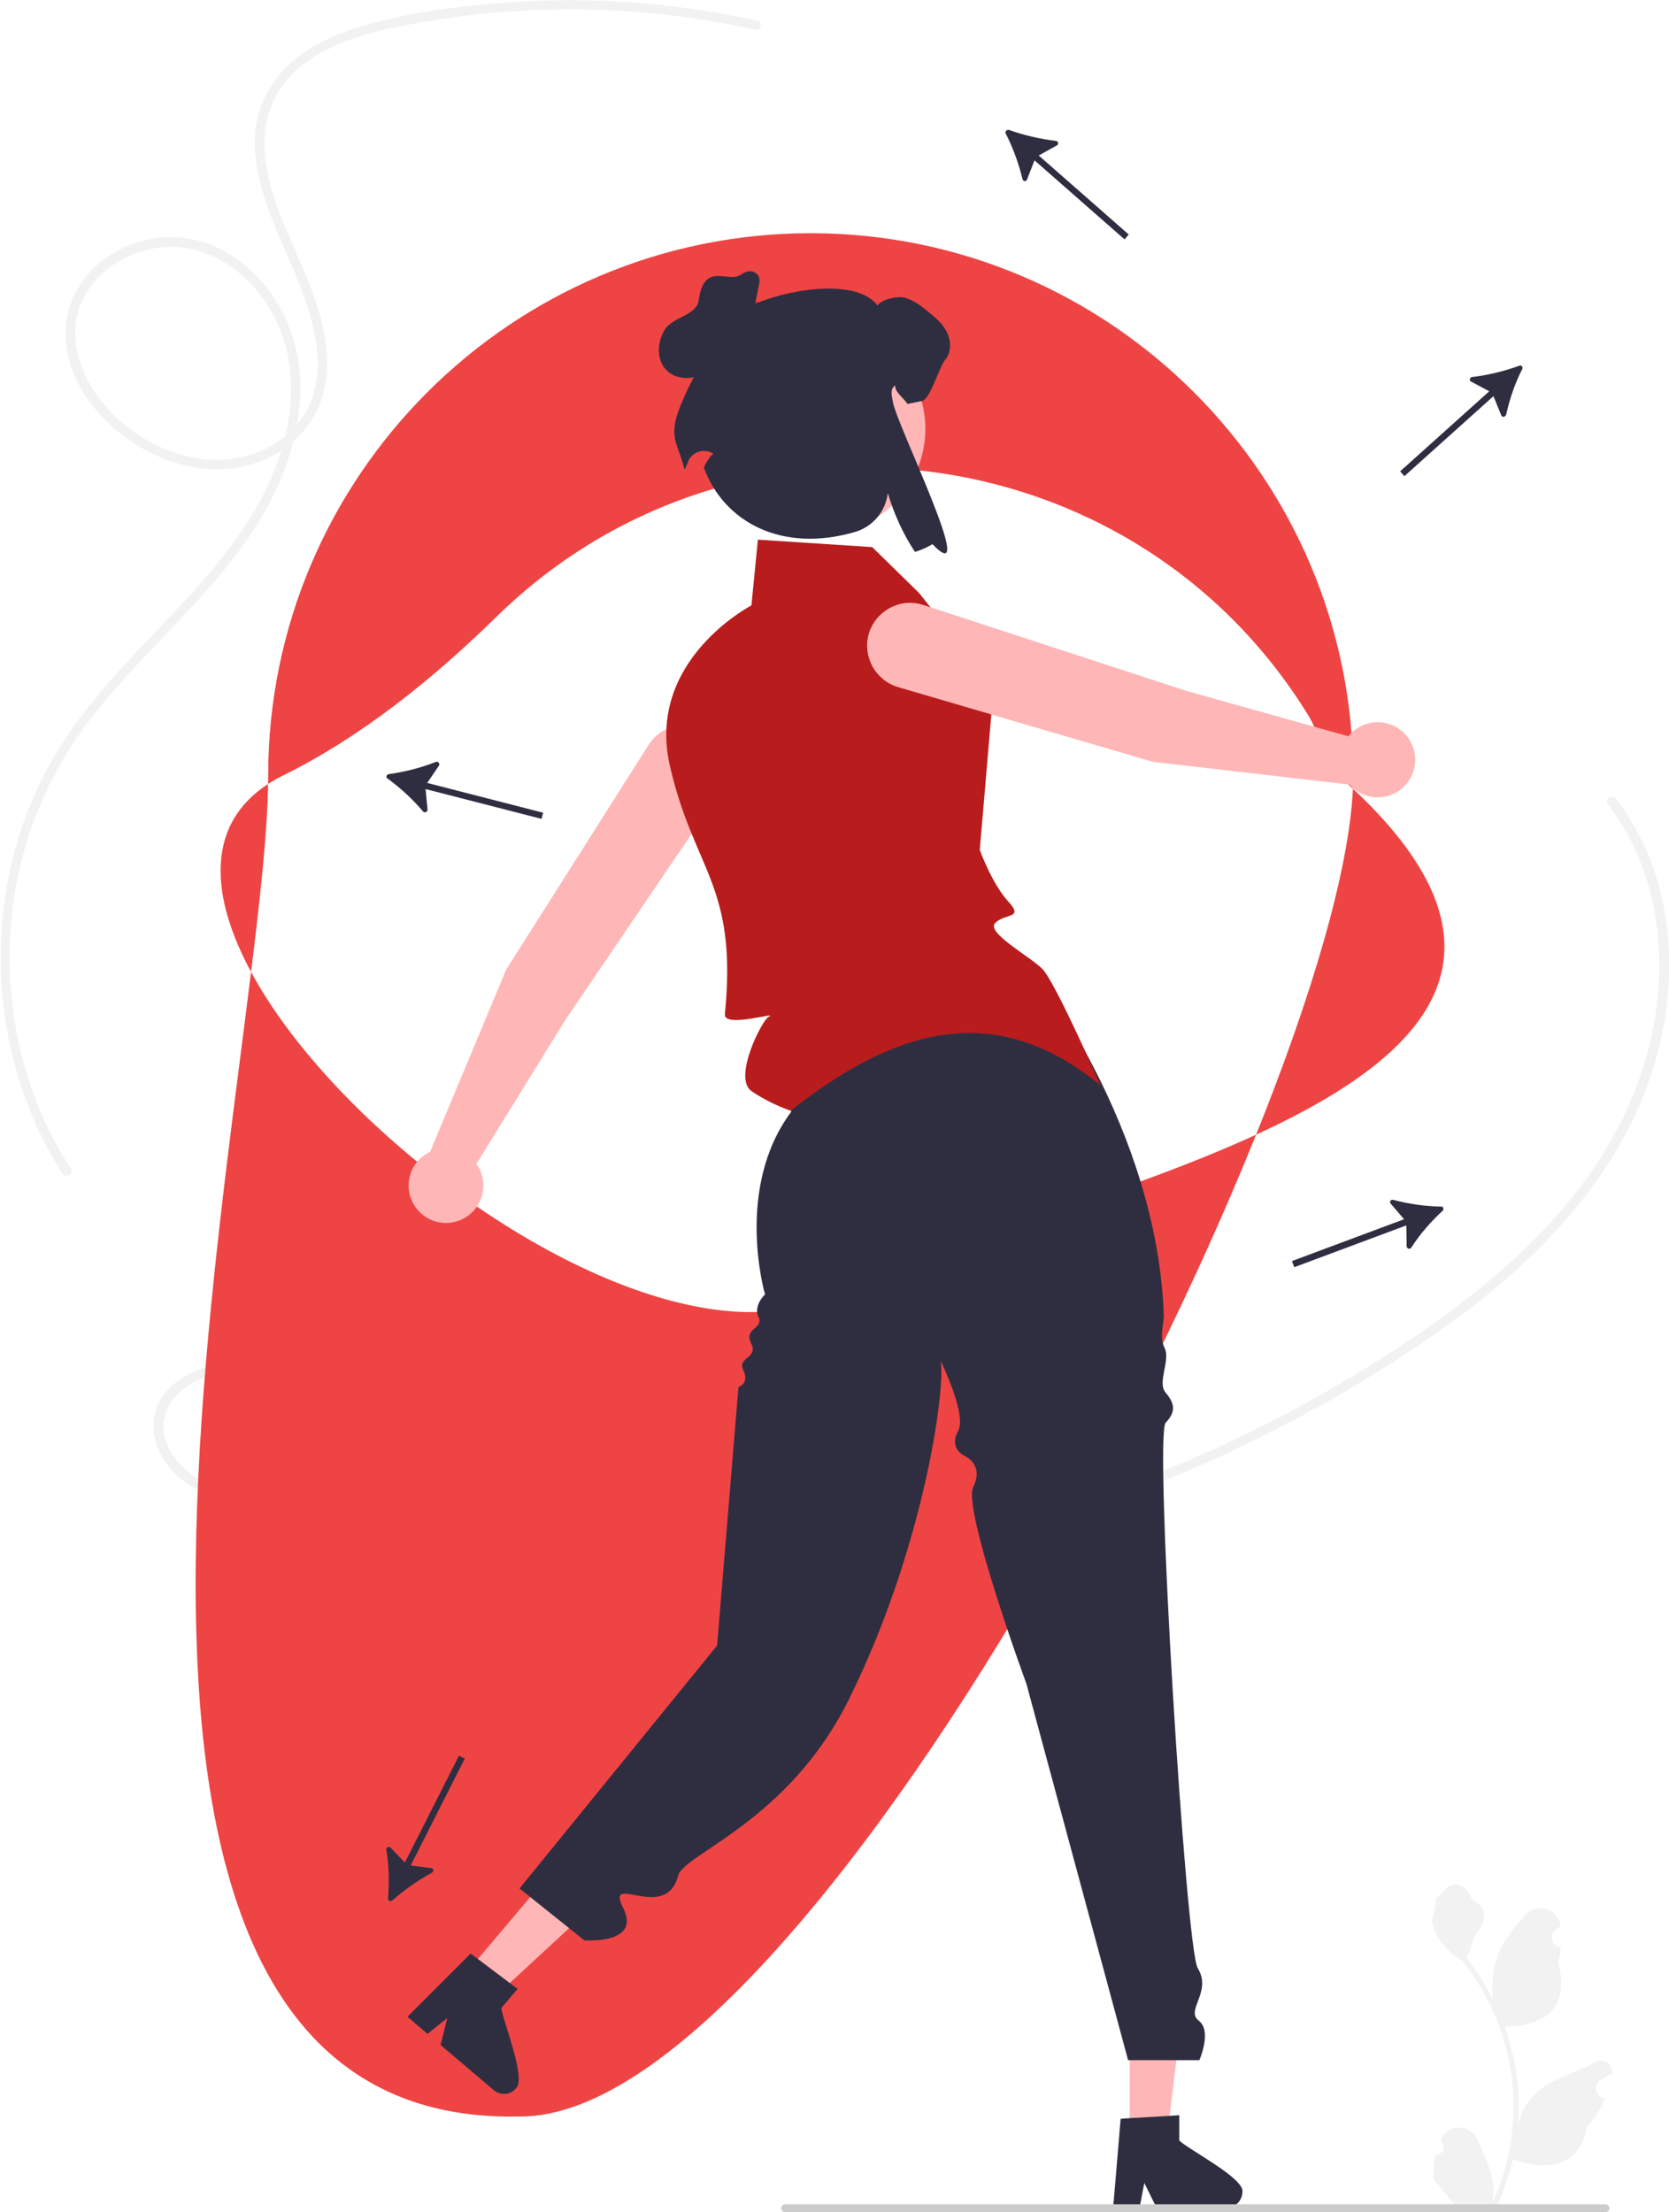 <?xml version="1.0" encoding="utf-8"?>
<!-- Generator: Adobe Illustrator 26.5.0, SVG Export Plug-In . SVG Version: 6.00 Build 0)  -->
<svg version="1.1" id="Calque_1" xmlns="http://www.w3.org/2000/svg" xmlns:xlink="http://www.w3.org/1999/xlink" x="0px" y="0px"
	 viewBox="0 0 515.3 682.9" style="enable-background:new 0 0 515.3 682.9;" xml:space="preserve">
<style type="text/css">
	.st0{fill:#F2F2F2;}
	.st1{fill:#EF4444;}
	.st2{fill:#2F2E41;}
	.st3{fill:#FFB6B6;}
	.st4{fill:#CCCCCC;}
	.st5{fill:#B91C1C;}
</style>
<path class="st0" d="M99.8,453.5c-10.9,4-24,8.8-35.5,4.5c-8.3-3.1-16.3-12.8-13.1-22c3.7-10.5,18.1-13.1,27.7-13.6
	c12-0.5,23.9,2.4,35,6.9c22.5,9,41.8,24.3,64.2,33.6c21.4,8.8,44.1,13.8,67.2,14.9c47,2.5,93.2-10,135.4-30
	c20.8-9.8,40.8-21.2,59.8-34.2c17.6-12,34.2-25.8,47.5-42.5c12.8-16,22.1-34.5,25.7-54.7c3.4-19.2,1.8-39.6-6.9-57.2
	c-2.2-4.4-4.8-8.6-7.8-12.5c-1.2-1.5-3.8,0-2.6,1.5c12.5,16.3,17.2,37,15.6,57.3c-1.6,21-9.6,40.8-21.8,57.8
	c-12.8,17.9-29.7,32.6-47.6,45.3c-18.9,13.3-38.9,25-59.8,35c-43,20.8-90.3,34-138.4,31.3c-23.6-1.3-47.2-6.5-68.9-16.2
	c-22.2-9.9-41.7-25.3-64.7-33.7c-10.9-4-22.7-6.4-34.4-5.4c-9.5,0.8-21.1,3.5-26.6,12.1c-5,7.8-1.7,17.5,4.5,23.5
	c7.7,7.4,18.3,8.4,28.5,6.5c6-1.3,11.9-3,17.7-5.3C102.4,455.7,101.6,452.8,99.8,453.5L99.8,453.5z"/>
<path class="st0" d="M233.8,6.4c-27.5-6.1-55.7-7.8-83.8-5.1c-12.8,1.2-25.9,3.1-38.3,6.8C102,11,92,15.6,85.6,23.9
	c-17.1,21.9,1.9,48.4,9.1,70c3.8,11.5,5.8,25-1.7,35.5c-6.8,9.6-19.2,13.7-30.5,12.3c-12.2-1.5-23.9-8.5-31.4-18.1
	c-6.9-8.8-10.7-21.1-5.3-31.6c4.5-8.8,13.9-14.5,23.6-15.6c10.6-1.2,20.6,3.5,27.9,11c7.8,8.3,12.3,19.3,12.5,30.7
	c0.5,13.2-3.7,26.2-10.1,37.6c-13.1,23.4-34.6,40.4-51.3,61.1c-7.7,9.4-14.1,19.8-18.8,31c-4.4,10.6-7.2,21.7-8.5,33
	c-2.7,22.8,0.8,45.9,10.2,66.8c2.3,5.1,5,10,8,14.7c1,1.6,3.6,0.1,2.6-1.5C8.9,340.9,2.6,317.3,3,293.7c0.3-23.9,7.7-47.2,21.4-66.9
	c15.8-22.5,38.1-39.5,53.4-62.4c13.6-20.5,21.5-48.4,7.8-70.9C80,84.3,71.4,76.9,60.9,74.2c-9.8-2.4-20.2-0.4-28.4,5.6
	c-8.5,6.1-13.3,15.9-12.1,26.4c1.3,11.5,8.7,21.6,17.7,28.4c9.9,7.4,22.6,11.8,35,9.8c11.2-1.8,21.4-8.9,25.6-19.6
	c4.7-11.8,1.5-25.1-2.9-36.4c-4.7-12.4-11.5-24-13.6-37.3c-1-6.5-0.7-13.3,2-19.4c2.2-4.9,5.7-9.2,10.1-12.3
	c9.1-6.7,20.4-9.6,31.3-11.7c28.6-5.5,57.9-6.3,86.7-2.3c6.9,1,13.8,2.2,20.6,3.7C234.9,9.7,235.7,6.8,233.8,6.4L233.8,6.4z"/>
<path class="st1" d="M160.7,653.4c-163.5,3.8-77.9-321.6-77.9-413.9C82.8,147.1,158,72,250.3,72s167.5,75.2,167.5,167.5
	C417.9,331.9,253,653.4,160.7,653.4z M403.9,220.8c-54.1-88-176.7-102.7-250.5-30.5c-20.2,19.8-42.3,37.4-66,49.1
	c-74.9,37.1,87.3,187.8,162.9,162.9c66.7-35,275.6-63.9,162.9-162.9C408.6,235.4,408,227.4,403.9,220.8z"/>
<path class="st2" d="M120,239c-0.4,0.1-0.7,0.4-0.7,0.8c0,0.2,0.1,0.4,0.3,0.5c4.1,3,7.8,6.4,11,10.2c0.3,0.3,0.7,0.4,1.1,0.1
	c0.2-0.2,0.3-0.4,0.3-0.7l-0.6-6.3l35.8,9.2l0.5-1.9l-35.8-9.2l3.6-5.3c0.2-0.3,0.2-0.8-0.2-1.1c-0.2-0.1-0.5-0.2-0.7-0.1
	C129.8,237.1,124.9,238.3,120,239z"/>
<path class="st2" d="M311.5,40.1c-0.4-0.1-0.8,0.1-1,0.5c-0.1,0.2-0.1,0.4,0,0.6c2.3,4.5,4,9.2,5.2,14.1c0.1,0.4,0.5,0.7,0.9,0.6
	c0.2-0.1,0.5-0.2,0.5-0.5l2.3-5.9l27.8,24.4l1.3-1.5l-27.8-24.4l5.6-3.1c0.4-0.2,0.5-0.7,0.3-1c-0.1-0.2-0.3-0.4-0.6-0.4
	C321.2,42.9,316.2,41.8,311.5,40.1z"/>
<path class="st2" d="M119.8,586.1c0,0.4,0.3,0.8,0.7,0.8c0.2,0,0.4,0,0.6-0.2c3.8-3.3,7.9-6.2,12.3-8.6c0.4-0.2,0.5-0.7,0.3-1
	c-0.1-0.2-0.3-0.4-0.6-0.4l-6.3-0.8l16.7-33l-1.8-0.9l-16.7,33l-4.4-4.6c-0.3-0.3-0.8-0.3-1.1,0c-0.2,0.2-0.3,0.4-0.2,0.7
	C120.1,576.1,120.2,581.1,119.8,586.1z"/>
<path class="st2" d="M470,113.9c0.2-0.4,0-0.8-0.3-1c-0.2-0.1-0.4-0.1-0.6,0c-4.7,1.7-9.6,2.9-14.6,3.5c-0.4,0-0.7,0.4-0.7,0.8
	c0,0.3,0.2,0.5,0.4,0.6l5.6,3l-27.5,24.7l1.3,1.5l27.5-24.7l2.4,5.9c0.2,0.4,0.6,0.6,1,0.4c0.2-0.1,0.4-0.3,0.5-0.5
	C466.1,123.2,467.7,118.4,470,113.9z"/>
<path class="st2" d="M445.4,373.8c0.3-0.3,0.3-0.8,0.1-1.1c-0.1-0.2-0.3-0.2-0.5-0.2c-5-0.1-10-0.8-14.9-2.1
	c-0.4-0.1-0.8,0.1-0.9,0.5c-0.1,0.2,0,0.5,0.2,0.7l4.1,4.8l-34.6,12.9l0.7,1.9l34.6-12.9l0.1,6.4c0,0.4,0.3,0.8,0.8,0.8
	c0.3,0,0.5-0.1,0.6-0.3C438.4,381,441.7,377.2,445.4,373.8z"/>
<path class="st3" d="M156.3,299.3l44-69.4c3.9-6.1,12-8,18.1-4.2l0,0c6.2,3.8,8.2,12,4.3,18.2c-0.1,0.2-0.3,0.4-0.4,0.6l-47.9,70.6
	l-27.3,44.2c3.7,5.2,2.5,12.4-2.7,16.1c-5.2,3.7-12.4,2.5-16.1-2.7s-2.5-12.4,2.7-16.1c0.6-0.4,1.1-0.7,1.8-1L156.3,299.3z"/>
<circle class="st3" cx="253.3" cy="132.4" r="32.4"/>
<polygon class="st3" points="348.8,659.8 360.3,659.8 365.7,615.5 348.8,615.5 "/>
<path class="st2" d="M364.1,660.8V653l-3,0.2l-12.3,0.7l-2.8,0.2l-2.2,26.1l-0.1,1.4h8.1l0.3-1.4l1.2-6.3l3.1,6.3l0.7,1.4h21.6
	c2.7,0,4.8-2.2,4.9-4.9C384.4,672.5,366.4,663.3,364.1,660.8z"/>
<polygon class="st3" points="143.8,609.2 152.6,616.6 185.3,586.4 172.4,575.4 "/>
<path class="st2" d="M154.8,619.9l5-5.9l-2.4-1.8l-9.8-7.4l-2.3-1.7l-18.5,18.5l-1,1l6.2,5.3l1.1-0.9l5-4l-1.7,6.8l-0.4,1.5l16.5,14
	c2.1,1.7,5.1,1.5,6.8-0.6C162.7,641.9,155,623.2,154.8,619.9z"/>
<path class="st0" d="M443.3,665.2c1.3,0.1,2.3-0.9,2.4-2.2c0-0.7-0.2-1.3-0.7-1.8l-0.2-0.6c0,0,0-0.1,0.1-0.1c1.3-3.1,4.9-4.5,8-3.2
	c1.5,0.6,2.6,1.8,3.3,3.3c1.8,4.4,4.2,8.9,4.8,13.5c0.3,2.1,0.1,4.2-0.3,6.2c4.3-9.4,6.6-19.7,6.6-30c0-2.6-0.1-5.2-0.4-7.8
	c-0.2-2.1-0.6-4.2-1-6.3c-2.3-11.3-7.3-22-14.5-31c-3.5-1.9-6.3-4.8-8.1-8.4c-0.6-1.3-1.1-2.6-1.3-4.1c0.4,0.1,1.5-5.9,1.2-6.3
	c0.5-0.8,1.5-1.2,2.1-2.1c3-4,7.1-3.3,9.2,2.2c4.6,2.3,4.6,6.1,1.8,9.8c-1.8,2.3-2,5.5-3.6,8c0.2,0.2,0.3,0.4,0.5,0.6
	c3,3.8,5.5,7.9,7.7,12.2c-0.5-4.8,0.1-9.7,1.8-14.2c1.7-4.2,5-7.8,7.9-11.4c2.1-2.7,6.1-3.2,8.8-1.1c1.3,1,2.2,2.5,2.4,4.2
	c0,0.1,0,0.1,0,0.2c-0.4,0.2-0.8,0.5-1.3,0.8c-1.4,0.9-1.8,2.9-0.8,4.3c0.5,0.7,1.2,1.2,2.1,1.3l0.1,0c-0.2,1.5-0.4,3.1-0.8,4.6
	c3.7,14.3-4.3,19.5-15.7,19.8c-0.3,0.1-0.5,0.3-0.7,0.4c2.2,6.1,3.5,12.5,4,19c0.3,3.8,0.3,7.7-0.1,11.5l0-0.1
	c0.8-4.3,3.1-8.1,6.4-10.9c4.9-4.1,11.9-5.6,17.3-8.8c1.6-1.1,3.8-0.6,4.9,1.1c0.5,0.7,0.6,1.5,0.5,2.4l0,0.1
	c-0.8,0.3-1.6,0.7-2.3,1.1c-0.4,0.2-0.8,0.5-1.3,0.8c-1.4,0.9-1.8,2.9-0.8,4.3c0.5,0.7,1.2,1.2,2.1,1.3l0.1,0c0,0,0.1,0,0.1,0
	c-1.4,3.2-3.3,6.2-5.6,8.8c-2.3,12.5-12.3,13.7-22.9,10h0c-1.2,5.1-2.9,10-5,14.7h-18c-0.1-0.2-0.1-0.4-0.2-0.6c1.7,0.1,3.3,0,5-0.3
	c-1.3-1.6-2.7-3.3-4-4.9c0,0-0.1-0.1-0.1-0.1c-0.7-0.8-1.4-1.7-2-2.5l0,0C442.4,670.2,442.6,667.7,443.3,665.2L443.3,665.2z"/>
<path class="st4" d="M496.9,681.7c0,0.7-0.5,1.2-1.2,1.2c0,0,0,0,0,0H242.4c-0.7,0-1.2-0.5-1.2-1.2s0.5-1.2,1.2-1.2h253.3
	C496.3,680.5,496.9,681,496.9,681.7C496.9,681.7,496.9,681.7,496.9,681.7z"/>
<path class="st2" d="M240.6,319.6l78.3-20.3c0,0,38.4,48.6,40.4,106.6c0.1,3-1.5,6.7,0.3,10.3s-2.3,10.6,0.2,13.6s3.7,5.7,0.1,9.4
	s6.2,162.4,9.9,168.4c4.5,7.3-3.9,13,0.3,16.2s0.2,12.2,0.2,12.2h-22l-31.4-116.2c0,0-19.8-53.9-16.4-60.8s-2.6-9.5-2.6-9.5
	s-5.1-2.2-2.1-7.7s-6.4-23.8-6.4-23.8c4.3-0.6-2,56-27.5,107c-18.6,37.3-50.7,47.3-52.5,54c-3.9,14.8-22.7-1.4-17,10s-12,10-12,10
	l-20-16l61-75l6.6-79.8c0,0,3.5-1.1,1.5-5.2s4.8-3.6,2.4-8.3s4-4.5,2.3-8.1s2-7,2-7s-9.6-32.7,8.1-56.4L240.6,319.6z"/>
<path class="st5" d="M339.8,335.1c0,0-14-32-18-36s-17.5-11.2-14.5-14.2s9-1.2,4-6.6s-8.8-15.9-8.8-15.9l4.3-50.3l-23-29l-14.5-14.2
	l-35.3-2.3l-2,20.3c0,0-32.6,16.9-25.2,49.4s21,36.8,17,76.8c-0.4,4.5,17.3-1.1,13.5,0.8c-2,1-11.2,19-5.2,23c3.7,2.5,7.8,4.5,12,6
	C274.9,318.6,306.3,307.5,339.8,335.1z"/>
<path class="st3" d="M356,235.2l-78.8-23.1c-6.9-2.1-10.9-9.3-9-16.3l0,0c2-7,9.3-11.2,16.3-9.2c0.2,0.1,0.4,0.1,0.7,0.2l81.1,26.5
	l50,14c4-5,11.3-5.8,16.3-1.8s5.8,11.3,1.8,16.3s-11.3,5.8-16.3,1.8c-0.5-0.4-1-0.9-1.5-1.4L356,235.2z"/>
<path class="st2" d="M216.7,111.6c-4.5-16.4,44.6-30.5,54.2-17.3c1.3-1.9,6.2-3,8.5-2.4c2.2,0.7,4.2,1.9,6,3.4c2.5,2,5.2,4,6.7,6.8
	c1.6,2.8,1.8,6.6-0.3,9c-1.7,1.9-4.6,12.2-7.1,12.7c-1.8,0.4-3.2,0.6-4.5,0.9c-1.1-1.7-4-3.7-3.8-5.7c-1.7,1.1-1.1,3.1-0.7,5.2
	c1.1,6.8,27,59.2,12.2,43.8c-1.7,1-3.5,1.8-5.4,2.4c-3.7-5.6-6.5-11.8-8.4-18.2l0,0.1c-0.7,5.7-4.8,10.5-10.4,12
	c-22.2,6.4-40.2-3-46.4-20c2.3-4.6,3.2-4.1,3-4.2c-2.4-1.6-5.7-1-7.4,1.5c-0.2,0.3-0.4,0.7-0.5,1.1c-0.4,0.9-0.7,1.7-1,2.3
	C208.2,133.2,204.3,134.9,216.7,111.6z"/>
<path class="st2" d="M232,99.7l2.3-11.6c0.3-1,0.3-2-0.1-2.9c-0.7-1.1-2-1.7-3.3-1.4c-1.3,0.2-2.2,1.3-3.5,1.6
	c-4.4,0.8-10.2-3.5-11.7,7.4c-0.7,4.6-7.9,5-10.4,8.9s-2.7,9.6,0.6,12.7c2.6,2.6,6.9,2.8,10.3,1.5s6.2-3.9,8.6-6.7s4.6-5.8,7.4-8.2"
	/>
<path class="st2" d="M214.9,117.3c8.9-1.2,14.9-4.5,18-9.6c4-6.7,1.3-14.1,1.2-14.4l-1.9,0.7c0,0.1,2.5,6.8-1.1,12.7
	c-2.7,4.6-8.3,7.5-16.5,8.6L214.9,117.3z"/>
</svg>
